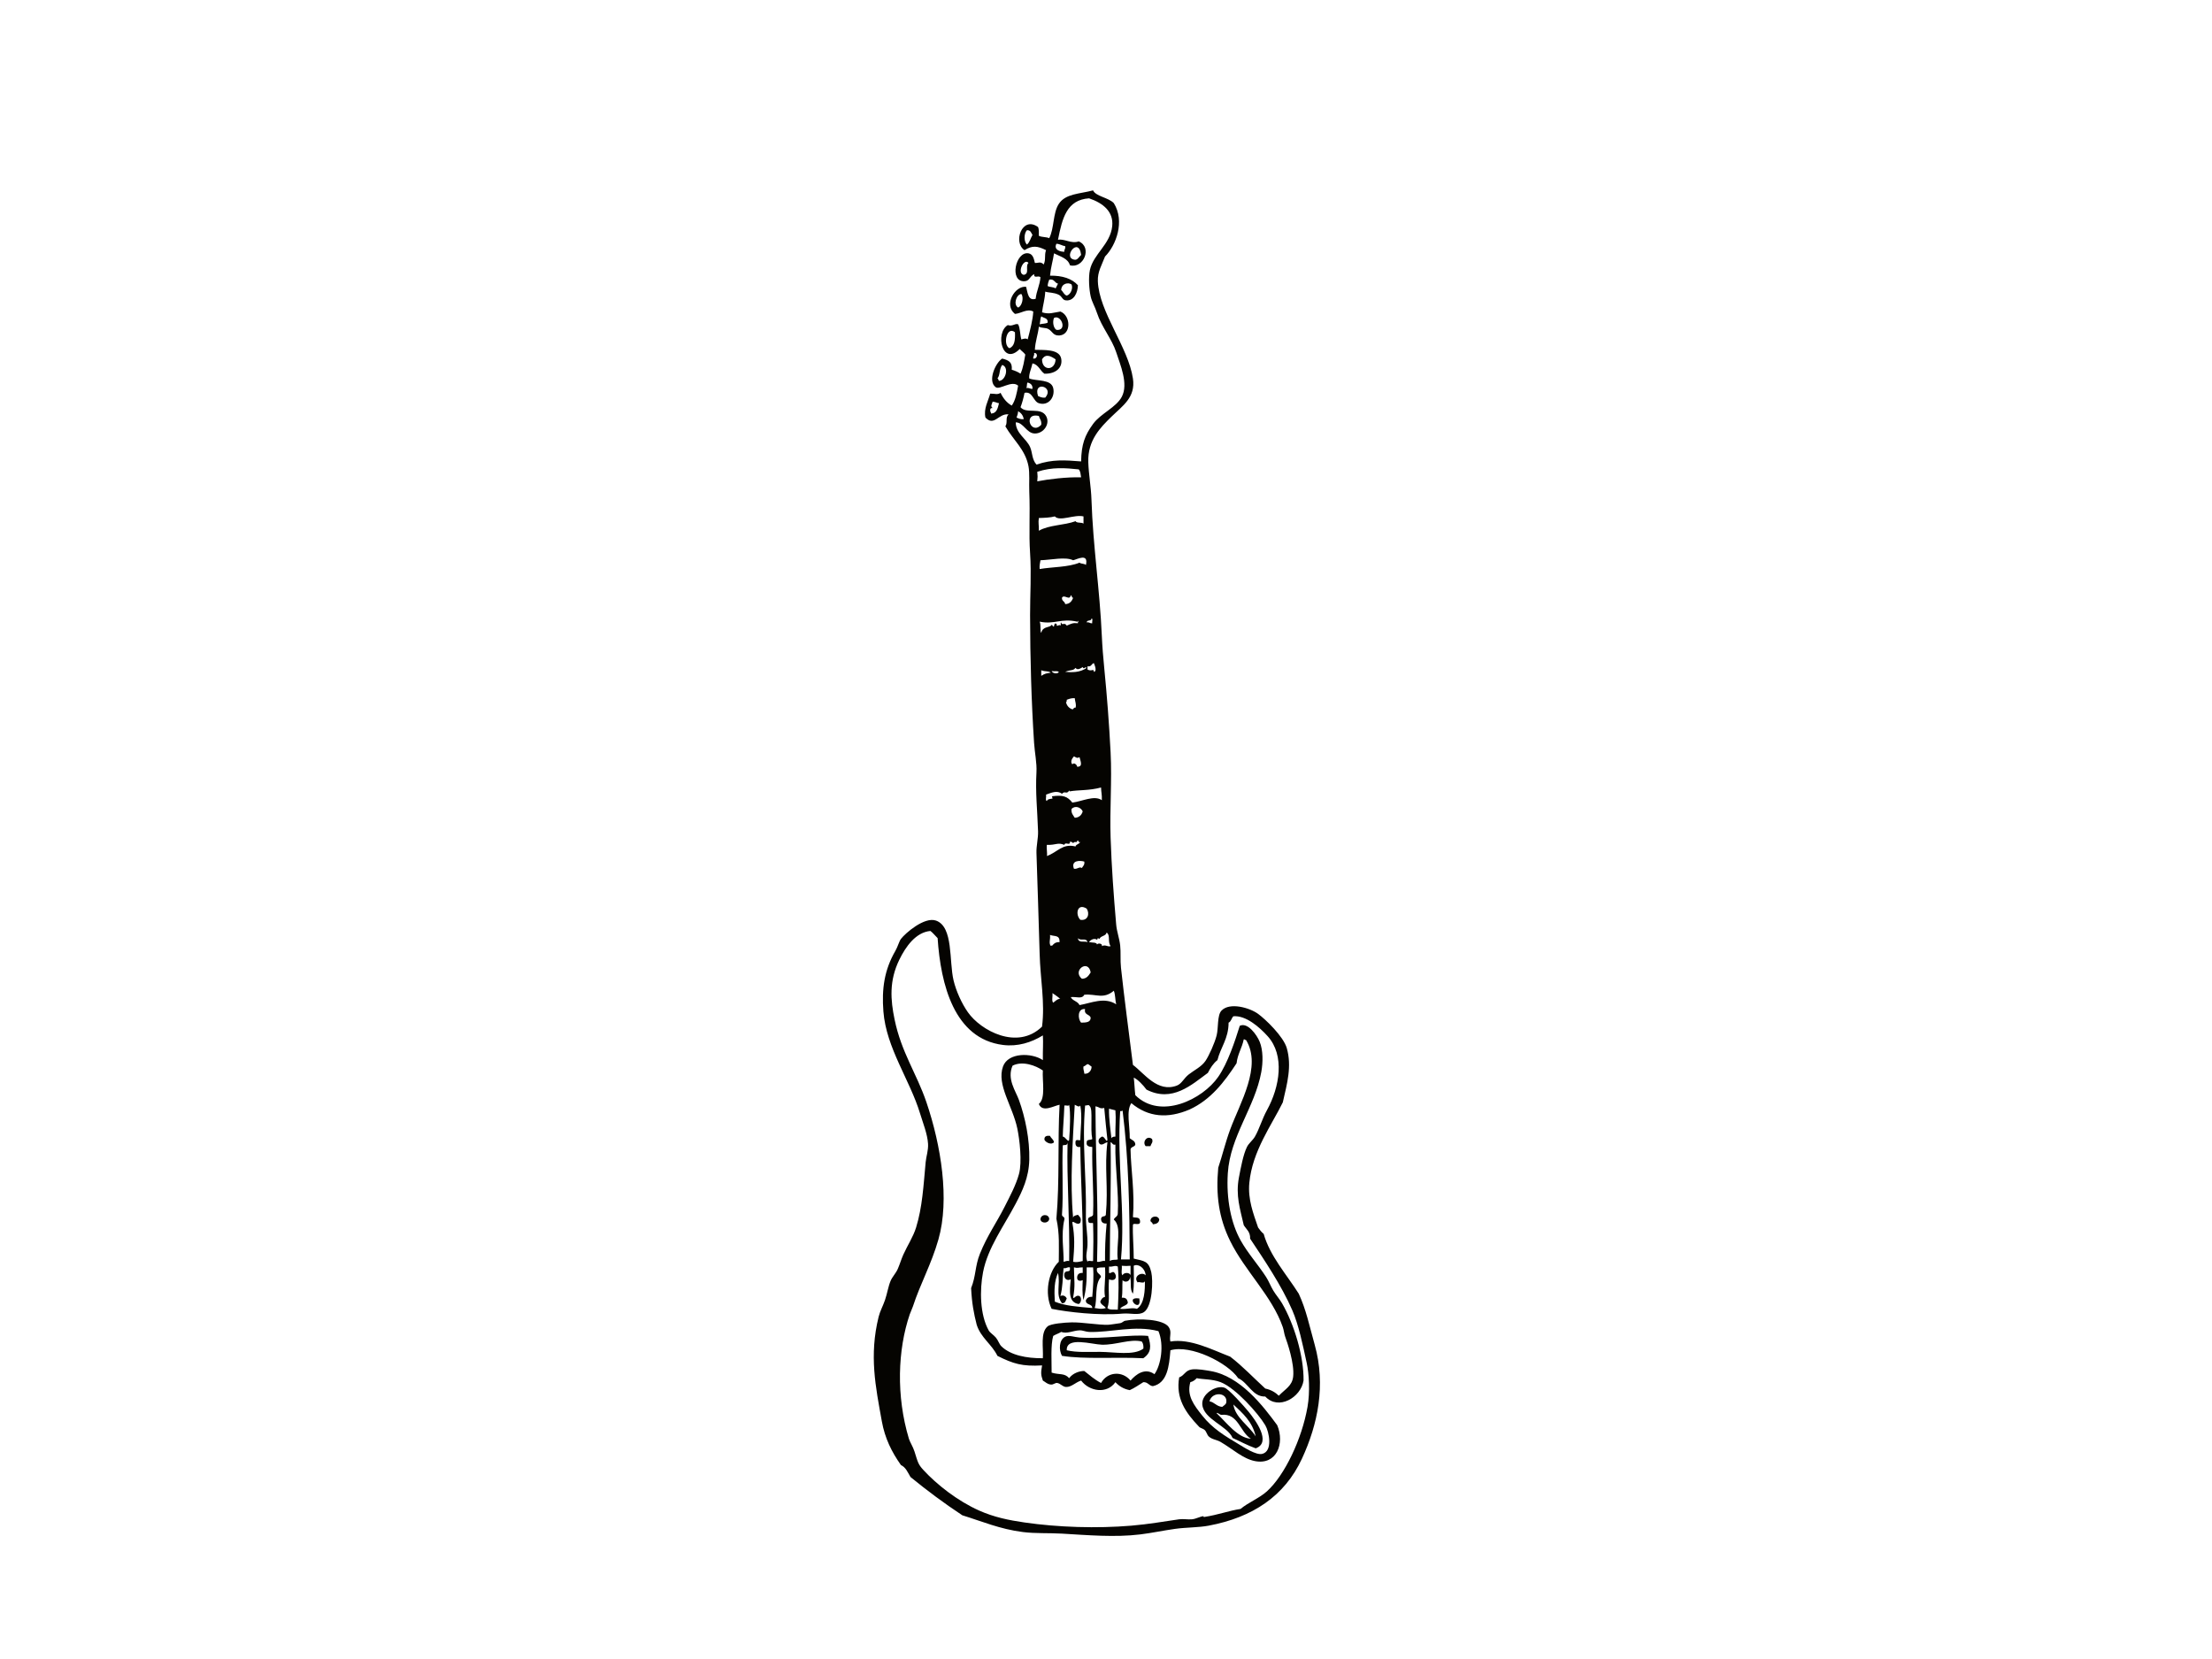 <?xml version="1.0" encoding="utf-8"?>
<!-- Generator: Adobe Illustrator 17.0.0, SVG Export Plug-In . SVG Version: 6.00 Build 0)  -->
<!DOCTYPE svg PUBLIC "-//W3C//DTD SVG 1.1//EN" "http://www.w3.org/Graphics/SVG/1.1/DTD/svg11.dtd">
<svg version="1.1" id="Layer_1" xmlns="http://www.w3.org/2000/svg" xmlns:xlink="http://www.w3.org/1999/xlink" x="0px" y="0px"
	 width="800px" height="600px" viewBox="0 0 800 600" enable-background="new 0 0 800 600" xml:space="preserve">
<g>
	<path fill-rule="evenodd" clip-rule="evenodd" fill="#050401" d="M379.757,410.788c0.347,0.902,1.242,1.255,1.442,2.309
		c-0.899,1.099-2.964,0.15-3.459-0.869C377.61,410.948,378.473,410.662,379.757,410.788z"/>
	<path fill-rule="evenodd" clip-rule="evenodd" fill="#050401" d="M416.66,411.942c0.432,1.289-0.252,1.44-0.576,2.594
		c-0.578,0-1.154,0-1.727,0C412.984,413.017,414.888,410.425,416.66,411.942z"/>
	<path fill-rule="evenodd" clip-rule="evenodd" fill="#050401" d="M379.468,440.772c-0.096,1.723-2.839,1.845-3.172,0.29
		C376.308,439.036,379.237,438.915,379.468,440.772z"/>
	<path fill-rule="evenodd" clip-rule="evenodd" fill="#050401" d="M419.255,441.062c-0.108,1.239-1.075,1.615-2.308,1.729
		c-0.085-0.587-0.576-0.766-0.864-1.154C415.998,439.72,418.839,439.376,419.255,441.062z"/>
	<path fill-rule="evenodd" clip-rule="evenodd" fill="#050401" d="M412.048,469.603
		C413.035,475.339,406.198,468.765,412.048,469.603L412.048,469.603z"/>
	<path fill-rule="evenodd" clip-rule="evenodd" fill="#050401" d="M415.22,483.155c1.176,3.683,1.211,6.047-1.732,8.071
		c-10.102-0.491-21.04,0.443-29.408-0.864c-1.198-2.168-1.081-5.763,1.154-6.917c1.318-0.681,3.459,0.167,5.19,0.287
		C399.303,484.338,409.026,482.532,415.22,483.155z M398.496,486.327c-3.616-0.1-12.933-3.058-12.685,2.018
		c3.639,0.873,8.062,0.543,12.109,0.578c5.265,0.047,12.081,1.408,15.569-1.154c0.108-0.096,0.137-1.803-0.576-2.596
		C408.746,484.127,403.673,486.469,398.496,486.327z"/>
	<path fill-rule="evenodd" clip-rule="evenodd" fill="#050401" d="M461.928,515.449c2.784,6.589-0.211,14.522-8.075,12.974
		c-4.367-0.861-8.009-4.361-12.398-6.921c-1.46-0.851-3.146-0.864-4.326-2.018c-0.585-0.578-0.785-1.683-1.44-2.308
		c-0.575-0.546-1.527-0.637-2.018-1.154c-4.995-5.237-8.491-10.348-7.208-17.874c2.053-0.77,2.097-2.514,4.612-2.883
		c1.879-0.277,5.175,0.334,6.632,0.575C448.522,497.641,456.788,508.436,461.928,515.449z M434.825,511.987
		c3.679,4.632,8.157,7.346,13.261,10.38c1.803,1.072,6.163,3.963,8.362,3.459c3.987-0.909,2.556-8.024,1.153-10.377
		c-2.626-4.402-10.815-13.511-16.146-15.57c-3.02-1.166-6.688-0.975-8.648-1.445c-0.599,0.652-1.294,1.207-2.308,1.445
		C429.101,504.763,431.842,508.238,434.825,511.987z"/>
	<path fill-rule="evenodd" clip-rule="evenodd" fill="#050401" d="M454.143,523.808c-2.99-1.051-5.575-2.502-8.362-3.747
		c-1.854-4.426-10.483-6.691-10.956-12.11c-0.331-3.8,5.047-7.161,8.072-6.054c1.658,0.605,6.968,6.618,8.648,8.648
		C453.847,513.326,460.1,521.682,454.143,523.808z M443.473,507.374c0.789-3.809-5.079-4.296-6.054-0.578
		c1.857,0.353,2.555,1.867,4.614,2.021C442.656,508.332,443.376,507.853,443.473,507.374z M454.143,519.485
		c-1.205-5.333-4.705-8.368-8.075-11.534C446.742,512.709,451.677,515.565,454.143,519.485z M452.411,520.348
		c-3.943-2.393-4.571-9.333-10.666-8.649c-0.619,0.011-1.574-1.084-1.732-0.576C443.602,514.483,447.626,520.058,452.411,520.348z"
		/>
	<path fill-rule="evenodd" clip-rule="evenodd" fill="#050401" d="M374.278,95.084c1.014,0.157,2.103-0.687,3.172,0.576
		c0.882-1.724,0.169-3.276,0.864-5.19c-3.128-1.56-4.966-1.75-7.783,0c-4.268-2.705-0.926-12.551,4.901-8.362
		c0.344,0.808,0.315,1.991,0.286,3.172c0.987,0.549,2.719,0.36,3.75,0.864c1.854-3.66,1.29-9.049,3.458-12.398
		c2.444-3.763,7.567-3.59,12.398-4.899c0.927,2.153,5.542,2.582,7.498,4.614c4.092,6.52,0.855,15.265-3.172,19.315
		c-1.221,3.202-2.722,5.514-2.596,8.938c0.411,11.114,10.979,23.771,12.688,35.175c1.025,6.848-3.701,9.84-7.787,13.838
		c-3.923,3.844-8.623,8.482-8.359,16.434c0.147,4.446,0.999,8.917,1.151,13.552c0.564,17.004,3.011,32.511,3.748,49.301
		c0.17,3.84,0.491,7.737,0.867,11.534c1.007,10.178,1.776,20.258,2.305,30.562c0.529,10.332-0.347,20.652,0,30.849
		c0.359,10.578,1.081,20.535,2.018,31.426c0.22,2.552,1.16,4.969,1.442,7.498c0.289,2.579-0.007,5.348,0.289,8.072
		c1.166,10.773,2.913,23.85,4.326,35.175c4.121,3.067,8.861,10.101,15.857,7.497c1.807-0.674,2.468-2.571,4.322-4.039
		c1.944-1.531,4.591-2.746,6.057-4.899c1.268-1.866,3.324-6.418,4.036-9.226c0.681-2.693,0.164-7.264,1.732-8.938
		c2.958-3.169,10.234-1.057,13.261,1.154c2.727,1.989,9.188,8.201,10.38,12.398c1.872,6.592,0.154,12.618-1.442,19.606
		c-4.026,8.222-11.009,17.583-12.11,29.117c-0.57,5.982,1.445,11.085,3.172,16.146c0.59,0.852,1.223,1.659,2.018,2.305
		c2.279,8.05,8.324,14.712,12.683,21.626c2.684,5.792,3.8,11.426,5.768,18.451c4.092,14.604,1.148,28.809-4.614,41.229
		c-6.28,13.546-17.848,21.236-33.734,24.217c-3.733,0.704-8.002,0.587-12.107,1.154c-4.165,0.578-8.374,1.492-12.687,2.018
		c-9.11,1.11-18.997,0.249-28.255-0.291c-4.761-0.274-9.522,0.003-14.128-0.573c-8.312-1.046-14.867-3.888-21.911-6.057
		c-6.542-4.317-12.766-8.952-18.742-13.839c-0.97-1.623-1.68-3.505-3.458-4.325c-3.336-4.72-5.801-9.651-6.917-15.857
		c-2.264-12.536-4.61-23.767-1.154-37.766c0.491-2.006,1.607-4.01,2.304-6.057c0.804-2.355,1.183-4.951,2.018-6.917
		c0.657-1.542,1.911-2.757,2.596-4.326c0.735-1.677,1.271-3.528,2.018-5.19c1.513-3.355,3.569-6.417,4.612-9.804
		c2.267-7.34,2.672-15.103,3.462-23.641c0.19-2.054,1.007-4.25,0.864-6.63c-0.215-3.566-1.875-7.624-2.882-10.956
		c-3.686-12.174-12.227-23.648-13.265-36.903c-0.637-8.164,0.329-15.012,4.326-21.914c0.898-1.554,1.349-3.443,2.018-4.326
		c1.519-2.006,8.482-8.119,12.684-6.63c6.332,2.241,4.679,14.642,6.344,21.623c0.922,3.858,2.936,8.327,5.19,11.532
		c4.689,6.67,17.931,13.843,26.813,5.19c1.113-8.668-0.628-17.25-0.864-26.235c-0.329-12.506-0.798-24.875-1.154-36.615
		c-0.079-2.532,0.661-5.225,0.578-7.786c-0.266-7.936-0.988-14.084-0.578-21.336c0.188-3.336-0.64-7.192-0.864-10.667
		c-0.969-14.866-1.416-30.53-1.442-46.132c-0.015-7.636,0.508-14.913,0-22.487c-0.485-7.211,0.058-13.696-0.289-22.203
		c-0.126-3.128,0.201-6.684-0.291-9.226c-1.174-6.095-5.504-9.419-8.359-14.416c0.925-1.4-0.106-3.122,1.151-4.323
		c-3.677-0.42-5.178,4.515-8.359,1.151c-0.716-3.184,0.999-5.991,1.727-8.65c1.665-0.053,2.564,0.511,3.75-0.286
		c0.926,1.957,2.191,3.575,4.036,4.612c1.33-1.841,1.822-4.521,2.308-7.208c-2.287-2.059-6.622,1.592-8.073,0.578
		c-3.09-2.164-0.157-8.814,2.305-10.38c2.387,0.608,3.721,1.315,3.46,4.036c1.182,0.356,2.267,0.81,3.172,1.44
		c0.999-2.118,1.358-4.927,1.731-6.921c-0.552-0.791-1.39-1.299-2.018-2.018c-6.291,6.373-9.027-5.772-4.326-8.648
		c1.813,0.592,2.517-0.69,3.75-0.287c0.768,1.442,0.67,3.746,1.153,5.477c0.66-0.184,1.738-0.572,2.305,0
		c0.852-3.321,1.829-6.919,2.018-10.091c-2.185-1.178-4.401,0.704-6.63,0.865c-4.238-3.348,0.1-10.314,4.036-9.803
		c0.576,2.109,0.708,5.225,3.461,4.326c0.291-2.882,1.501-4.843,1.729-7.784c-0.858-0.827-2.334,0.656-2.305-1.154
		c-1.803,1.128-1.639,2.491-3.46,2.594c-5.59,0.32-3.272-10.885,1.438-10.092C373.712,91.915,373.962,93.895,374.278,95.084z
		 M395.324,153.323c2.743-3.78,8.321-5.934,10.38-9.804c2.481-4.659-0.534-11.584-2.018-16.146
		c-1.557-4.779-5.319-9.182-6.921-14.125c-0.807-2.497-1.838-3.97-2.305-6.057c-0.578-2.576-0.846-6.873-0.287-9.513
		c1.215-5.76,7.381-9.276,8.072-15.86c0.549-5.252-3.26-8.357-8.362-10.089c-8.04,0.537-9.694,7.095-11.244,14.994
		c2.264-0.487,4.816,1.551,7.495,0.576c5.052,2.132,1.738,9.942-3.169,8.65c-0.77-2.596-3.572-3.157-5.766-4.326
		c-0.388,2.731-1.122,4.732-1.442,8.075c4.579-0.063,7.942,1.092,10.09,3.459c-0.085,2.781-1.466,5.745-4.325,5.476
		c-1.366-0.126-1.294-1.352-2.596-2.018c-1.765-0.902-3.745-0.718-4.899-1.151c-0.13,2.754-0.855,4.91-1.154,7.495
		c2.596,0.804,4.147,0.088,6.632-0.287c3.814,1.471,3.984,8.303-0.287,8.649c-2.343,0.192-2.579-1.501-4.039-2.308
		c-1.092-0.605-2.141-0.226-3.46-0.864c-0.324,2.942-1.292,5.24-1.44,8.362c3.064,0.132,8.821-0.403,9.515,3.172
		c0.625,3.24-1.91,5.575-6.053,5.476c-1.613-1.078-2.103-3.278-4.326-3.748c-0.353,1.718-1.449,4.055-1.153,5.48
		c2.711,1.011,7.882,0.186,8.648,3.458c0.764,3.248-1.695,6.587-5.19,5.48c-2.106-0.671-2.226-4.43-5.187-3.749
		c-0.359,1.851-0.832,3.59-1.443,5.19c2.068,2.553,7.29-0.176,9.226,3.172c1.623,2.806-0.855,6.356-4.036,6.339
		c-3.021-0.015-4.071-4.016-6.922-4.036c0.047,4.091,3.821,5.821,5.193,8.94c0.88,2.007,0.61,4.436,2.305,6.342
		c5.76-1.966,10.28-1.617,16.146-1.153C391.115,160.673,392.334,157.444,395.324,153.323z M371.395,88.453
		c1.035-0.794,1.318-2.333,2.018-3.462c-0.462-0.785-0.687-1.81-2.018-1.727C370.302,84.417,370.238,87.308,371.395,88.453z
		 M384.944,91.049c-0.138-0.912,0.52-1.019,0.291-2.018c-1.186-0.161-1.864-0.83-3.172-0.868
		C380.946,90.439,383.625,91.085,384.944,91.049z M388.694,93.93c1.052,0.129,1.49-1.007,2.307-1.732
		C390.143,85.222,384.059,93.362,388.694,93.93z M370.242,99.406c2.273-0.374,0.421-3.105,1.728-4.322
		C370.333,93.135,367.634,98.807,370.242,99.406z M378.89,103.445c0.817,0.433,2.179,0.322,2.885,0.865
		c0.275-0.59,0.587-1.142,0.864-1.732c-1.279-0.258-1.267-1.807-3.171-1.44C379.184,101.815,378.963,102.554,378.89,103.445z
		 M383.793,104.887c0.732,0.614,0.987,1.703,2.018,2.018c1.372-0.365,2.362-2.629,1.729-4.036
		C386.369,102.052,383.919,102.434,383.793,104.887z M368.224,111.231c1.449-0.549,2.121-3.695,1.153-4.902
		C367.599,106.434,366.348,110.165,368.224,111.231z M376.009,117.284c0.917-0.237,2.121-0.185,2.882-0.576
		c0.23-1.767-1.448-1.63-2.305-2.308C376.191,115.163,376.244,116.367,376.009,117.284z M381.198,114.976
		c-0.625,1.48-0.199,3.651,0.864,4.326C386.136,119.743,383.831,113.636,381.198,114.976z M365.052,125.934
		c1.907-0.689,2.147-3.043,2.018-5.768C364.119,117.719,362.598,124.722,365.052,125.934z M373.7,129.682
		c1.589,0.217,1.823-2.15,0.291-2.018C374.22,128.663,373.559,128.771,373.7,129.682z M376.872,129.969
		c-0.032,4.177,4.699,4.23,4.903,0C380.035,128.777,378.179,127.777,376.872,129.969z M360.726,136.89
		c0.406,0.076,0.327,0.631,0.576,0.864c2.403-0.056,3.75-4.976,1.154-5.766C361.293,133.601,361.792,135.622,360.726,136.89z
		 M371.106,140.348c1.087-0.22,1.378,0.354,2.307,0.287c0.099-1.445-0.715-1.974-1.731-2.305
		C371.203,138.715,371.588,139.963,371.106,140.348z M375.432,143.234c0.747,0.309,1.411,0.7,2.595,0.573
		C381.53,139.816,373.477,137.568,375.432,143.234z M358.999,147.555c-0.631-0.05-0.918,0.237-0.868,0.865
		c-0.062,0.544,0.325,0.636,0.29,1.153c2.126-0.081,2.418-1.998,2.882-3.745c-0.779-0.088-1.025-0.423-2.304-0.576
		C358.768,146.269,358.071,146.827,358.999,147.555z M367.646,151.015c0.748,0.312,1.413,0.703,2.596,0.576
		c-0.225-1.408-0.994-2.273-2.018-2.881C368.154,149.599,367.931,150.34,367.646,151.015z M376.585,153.609
		c0.17-1.513-0.585-2.106-0.867-3.168C369.782,149.056,372.818,157.715,376.585,153.609z M375.142,170.624
		c0.154,1.63,0.154,1.826,0,3.459c3.966-0.783,10.786-1.615,15.859-1.442c-0.189-1.063-0.23-2.27-0.867-2.884
		C385.307,169.255,380.602,168.846,375.142,170.624z M375.718,187.344c-0.286,1.793,0.061,2.512,0,4.612
		c3.648-2.144,9.17-1.936,13.265-3.458c0.461,0.788,2.176,0.321,2.882,0.864c0-0.864,0-1.729,0-2.596
		c-3.291-0.804-8.589,1.983-10.378,0C379.815,187.212,377.771,187.281,375.718,187.344z M388.116,202.624
		c-2.778-1.344-7.813-0.14-11.82,0c-0.143,1.011-0.429,1.878-0.287,3.172c4.647-0.789,10.323-0.622,14.416-2.305
		c0.546,0.511,1.845,0.268,2.305,0.864C393.782,199.864,389.481,202.333,388.116,202.624z M384.08,216.174
		c-0.117,1.274,1.037,1.271,1.154,2.308c1.68-0.05,2.418-1.043,2.882-2.308c-0.665,0.09-0.318-0.832-0.864-0.864
		C386.852,217.395,384.862,214.778,384.08,216.174z M393.018,225.114c1.001-0.231,1.11,0.429,2.018,0.286
		c-0.167-0.503,0.347-1.692-0.289-1.727C394.81,224.792,393.009,224.045,393.018,225.114z M389.846,224.536
		c-0.015,0.176-0.044,0.341-0.286,0.291c-5.874-1.322-8.167,1.131-13.552,0c0.529,1.051,0.097,3.794,0.576,4.036
		c0.587-2.526,3.034-1.689,3.75-2.885c0.45,0.029,0.223,0.734,0.864,0.576c0.038-0.535,0.189-0.964,0.576-1.154
		c0.214,0.546,0.858,0.202,0.287,0.868c0.92,0.17,0.893-0.543,1.441,0c0.368-0.722-0.146-0.905,0.289-1.154
		c0.347,1.393,1.142-0.278,2.018,1.154c1.63-0.719,2.293-1.078,4.036-0.868C389.734,224.906,390.275,224.662,389.846,224.536z
		 M395.614,242.988c1.283-0.236,0.224-2.576,0-3.172c-0.905,0.249-0.864,1.445-2.308,1.154c0,0.385,0,0.769,0,1.154
		C394.784,243.042,395.57,241.557,395.614,242.988z M385.234,242.988c2.349,0.181,5.255,0.341,7.784-1.44
		c-0.725-0.666-0.914,0.849-1.44-0.287c-0.801,0.488-1.905,1.252-2.596,0.287C388.002,242.726,387.258,242.089,385.234,242.988z
		 M376.585,244.429c1.327-0.849,1.776-0.896,3.459-1.151c-1.16-0.77-1.618-0.208-3.459-0.867
		C376.585,243.086,376.585,243.757,376.585,244.429z M382.926,242.988c-0.75-0.473-1.249-0.053-2.591-0.286
		C380.843,243.783,382.806,243.701,382.926,242.988z M385.811,253.082c-0.047,0.336,0.052,0.817-0.289,0.864
		c0.321,1.314,1.096,2.171,2.307,2.594c0.575-0.003,0.367-0.785,1.154-0.576c0.367-1.242-0.147-2.029-0.289-3.459
		C387.473,252.434,386.653,252.768,385.811,253.082z M387.828,276.435c0.569-0.826,1.726,0.173,1.732,0.864
		c2.311,0.07,1.125-2.217,0.864-3.462c-1.007,0.531-1.224,0.058-2.018-0.286C387.567,274.436,387.067,275.599,387.828,276.435z
		 M384.08,287.101c-1.737-1.39-3.897-0.385-5.766,0.287c0.177,0.69-0.36,2.094,0.289,2.308c0.263-0.699,1.157-0.763,2.018-0.864
		c0.114-0.499-0.429-0.742,0-0.867c3.699-0.467,5.368-0.035,7.208,2.307c3.63-0.447,7.939-2.781,10.667-0.867
		c0.062-2.333-0.214-2.564-0.287-4.612c-4.294,1.204-8.052,0.823-11.532,1.443c0.16,0,0.327-0.233,0-0.291
		C385.698,287.452,385.123,285.831,384.08,287.101z M387.539,292.578c-0.184,1.627,0.627,2.258,1.154,3.172
		c1.296-0.02,2.442-0.719,2.885-2.305C390.932,291.958,388.782,291.207,387.539,292.578z M389.561,304.112
		c0.053,0.964-0.902-0.129-1.445,0.864c-0.188-0.385-0.614-0.537-1.151-0.573c0.061,1.711-1.68-0.164-2.021,1.149
		c-2.523-1.002-2.897,0.14-6.341,0c-0.176,1.451,0.272,3.409,0,4.036c3.815-1.308,5.594-4.65,10.38-3.458
		c0.047-0.833,2.132-1.113,1.442-1.727C390.115,305.382,390.333,303.599,389.561,304.112z M388.406,314.202
		c1.425,0.17,1.844-0.846,2.882-0.287c0.366-0.69,1.054-1.063,0.864-2.308C390.667,311.147,387.202,311.051,388.406,314.202z
		 M393.018,328.618c-3.455-2.153-4.206,2.121-2.307,4.036C393.476,333.114,394.186,330.442,393.018,328.618z M362.744,377.921
		c-17.647-2.232-22.522-21.847-23.641-38.635c-1.133-1.138-1.601-1.799-2.596-2.594c-5.347,0.482-8.979,5.748-11.243,10.38
		c-3.751,7.678-3.184,14.569-1.727,21.623c2.47,11.987,7.956,19.444,11.531,29.986c5.287,15.582,8.444,35.146,4.326,49.586
		c-2.561,8.987-6.537,15.981-9.226,24.222c-0.303,0.926-0.827,1.916-1.154,2.882c-4.346,12.766-4.964,29.475-0.291,44.977
		c0.372,1.233,1.457,2.822,2.018,4.612c1.23,3.917,1.325,4.617,3.172,6.632c4.861,5.302,12.422,11.247,20.182,14.706
		c5.468,2.433,10.721,3.493,16.436,4.322c12.086,1.756,26.205,2.202,38.635,1.154c6.419-0.538,11.669-1.513,17.297-2.304
		c1.466-0.208,3.076,0.141,4.612,0c1.542-0.143,2.958-1.042,4.326-1.154c-0.37,0.031-0.265,0.371,0.287,0.286
		c4.82-0.737,8.923-2.276,12.974-2.882c2.813-2.349,6.75-3.856,9.516-6.344c6.438-5.792,12.68-18.952,14.702-30.559
		c0.95-5.448,0.549-11.996-0.286-15.859c-1.466-6.77-2.926-13.773-5.19-19.029c-3.876-8.988-10.377-18.583-15.28-25.95
		c0.107-2.509-1.406-3.399-2.308-4.899c-1.321-5.854-2.992-10.713-1.731-17.3c0.706-3.689,1.554-8.233,2.885-10.956
		c0.687-1.403,2.097-2.39,2.882-3.747c1.612-2.79,2.635-6.456,4.326-9.515c4.714-8.532,6.527-19.896,0.286-26.813
		c-3.005-3.33-7.891-7.577-12.396-7.208c-0.698,0.646-0.783,1.907-1.732,2.308c-0.024,5.833-2.862,8.859-4.036,13.547
		c-1.501,1.192-2.553,2.828-3.458,4.617c-5.877,4.303-12.903,10.815-22.201,6.053c-1.178-1.61-3.281-3.827-4.612-4.326
		c0.201,1.13,0.315,4.364,0.576,6.344c9.14,9.034,24.351,1.516,29.985-6.635c3.493-5.05,6.082-13.024,7.784-18.45
		c2.839-1.416,6.191,3.275,7.205,5.766c1.245,3.049,1.236,7.372,0.581,10.956c-2.358,12.871-11.269,23.181-12.11,36.617
		c-0.584,9.335,1.166,18.018,4.612,24.218c2.596,4.667,6.35,8.812,9.226,13.261c0.975,1.507,1.63,3.281,2.596,4.902
		c0.949,1.592,2.272,3.066,3.171,4.613c4.399,7.585,7.918,19.166,7.786,27.966c-0.952,6.121-9.087,10.914-13.839,5.768
		c-4.603,0.161-6.116-4.947-9.802-6.635c-3.815-5.59-17.15-12.243-24.508-10.089c-0.455,5.856-1.148,11.83-6.344,12.974
		c-1.486-0.148-1.75-1.519-3.459-1.44c-1.598,0.993-3.12,2.068-4.9,2.882c-2.264-0.429-3.909-1.472-5.19-2.882
		c-3.07,4.376-9.42,3.351-12.398-0.578c-2.021,0.602-3.475,2.4-5.479,2.308c-1.218-0.059-1.991-1.261-3.169-1.443
		c-0.779-0.12-1.378,0.687-2.308,0.576c-1.372-0.161-1.826-0.858-2.885-1.442c-0.745-2.103-0.742-2.812-0.287-5.479
		c-7.214,0.397-10.389-0.581-16.146-3.459c-2.035-4.212-5.985-6.511-7.495-11.243c-1.037-4.057-1.762-7.816-2.018-13.261
		c1.766-4.367,1.387-7.952,3.172-12.398c2.643-6.597,6.013-11.234,8.935-17.01c1.959-3.863,4.083-7.819,5.193-11.821
		c1.218-4.41,0.214-12.586-0.58-16.436c-1.691-8.198-7.568-15.856-5.19-22.487c1.848-5.139,10.386-5.025,14.416-2.308
		c-0.058-3.692,0.186-6.157,0-8.935C373.036,377.01,368.104,378.599,362.744,377.921z M396.765,341.592
		c0.271-0.614,2.1-0.394,1.731,0.578c1.372-0.685,2.17,0.426,3.172,0c-1.164-1.58,0.012-3.904-1.442-4.901
		c-0.274,1.357-2.156,1.11-2.594,2.305c-0.937-0.623-0.54,0.035-0.867,0.29c-1.204-0.855-2.757,0.432-2.883,0.864
		C395,340.983,396.633,340.719,396.765,341.592z M380.621,341.882c0.338-0.244,0.817-1.224,2.596-1.154
		c0.041-2.696-1.7-1.945-3.46-2.594c0.17,1.86-0.529,2.821,0.287,4.036C380.114,341.63,380.52,342.332,380.621,341.882z
		 M393.306,340.728c-0.485-1.789-2.544-0.236-3.459-1.442C390.004,341.233,392.284,340.22,393.306,340.728z M391.288,353.989
		c1.788-0.038,2.45-1.201,3.172-2.305C393.593,346.69,387.643,351.051,391.288,353.989z M392.152,359.756
		c-0.867,1.694-2.771,0.625-4.899,0.865c0.655,1.361,2.547,1.49,3.172,2.884c4.115-0.696,8.964-3.072,13.261-0.287
		c-0.388-1.536-0.293-3.554-0.864-4.902C399.009,361.541,396.355,359.353,392.152,359.756z M380.621,359.179
		c0.184,1.066-0.371,2.872,0.287,3.459c0.71-0.54,1.31-1.192,2.309-1.438C384.263,361.737,381.384,359.617,380.621,359.179z
		 M391.001,369.849c1.706-0.026,3.412-0.047,3.459-1.732c-0.315-1.416-2.52-0.94-2.018-3.172
		C389.64,364.631,389.758,368.516,391.001,369.849z M447.221,384.551c-4.457,6.788-9.309,13.18-17.01,16.724
		c-7.869,3.342-14.898,2.822-21.046-2.309c-1.93,2.769-0.505,8.374-0.578,12.688c0.751,0.687,1.994,0.889,2.018,2.305
		c-0.245,0.908-1.589,0.718-1.731,1.731c0.114,6.911,1.58,15.734,0.867,24.505c1.142,0.35,2.608-0.264,2.593,1.731
		c-0.134,1.609-2.529,0.023-2.593,1.154c-0.154,3.321,0.303,8.018,0.287,12.107c3.859,0.912,5.391,0.846,6.344,4.904
		c0.715,3.058,0.426,12.313-2.596,14.416c-1.933,1.343-4.937,0.318-7.787,0.576c-8.637,0.779-19.969-0.571-25.656-1.731
		c-2.696-5.581-1.171-13.502,2.591-17.011c0.003-5.319,0.347-10.054-0.864-15.57c1.21-13.605,0.414-27.975,1.154-41.228
		c-2.068,0.371-6.247,2.97-7.499-0.287c2.564-2.015,1.177-8.368,1.442-12.11c-2.541-1.785-7.357-3.576-10.954-1.732
		c-2.115,4.802,1.11,9.087,2.308,12.398c2.311,6.395,3.917,14.322,3.747,21.624c-0.152,6.461-2.549,11.373-4.904,15.86
		c-4.278,8.151-10.114,15.961-11.82,24.795c-1.268,6.574-1.119,15.374,2.021,21.046c0.502,0.908,1.75,1.601,2.594,2.596
		c0.858,1.008,1.239,2.415,2.018,3.172c3.353,3.26,9.055,4.353,14.99,4.321c0.258-3.804-0.978-9.244,1.731-11.529
		c1.157-0.978,6.07-1.382,8.649-1.442c3.831-0.091,9.858,1.002,13.265,0.864c0.926-0.038,2.693-0.365,4.323-0.576
		c0.683-0.088,1.238-0.77,1.731-0.864c4.858-0.96,13.896-0.651,15.856,2.304c1.209,1.82,0.093,3.354,0.578,5.19
		c7.235-1.182,15.263,3.063,21.624,5.48c4.568,3.504,8.462,7.684,12.687,11.531c2.065,0.435,3.624,1.375,4.901,2.594
		c2.333-2.427,4.824-3.534,5.19-6.917c0.514-4.743-2.144-12.38-2.883-14.416c-0.391-1.081-0.459-2.288-0.864-3.462
		c-3.881-11.215-13.668-20.246-19.031-31.135c-4.156-8.447-5.222-16.753-4.323-26.527c1.466-4.351,2.564-9.074,4.323-13.838
		c3.563-9.646,11.523-22.746,5.766-32.294c-0.369-0.012-0.397-0.368-0.864-0.286C449.192,379.028,447.603,381.184,447.221,384.551z
		 M391.864,385.705c-0.198,1.16,0.278,1.647,0.287,2.596c1.898,0.28,2.79-1.715,2.596-2.596c-0.52-0.246-0.795-0.743-1.442-0.867
		C392.798,385.1,392.463,385.535,391.864,385.705z M384.944,399.834c-0.17,4.802-0.526,8.076-0.573,11.243
		c0.926-0.027,2.033,2.4,2.305,1.151c0.283-3.845,0.567-9.778,0-12.683C386.641,400.182,385.452,399.668,384.944,399.834z
		 M388.116,440.486c0.067-0.896,1.025-0.902,1.731-1.154c0.795,0.946,1.334,1.216,0.865,2.882c-1.204,1.239-2.822-1.128-2.883,0
		c0.946,5.272,0.745,8.693,0.287,14.128c1.145,0.269,2.191,0.014,3.462-0.286c0.249-15.249-0.731-28.364-0.867-41.232
		c-1.451,0.201-1.899-0.596-1.729-2.018c0.231-1.166,1.933,0.233,1.729-0.864c0.056-3.601,0.746-8.053,0-12.109
		c-0.473,0.821-1.565-0.141-2.018-0.289C388.006,412.43,386.893,427.357,388.116,440.486z M392.442,399.834
		c-1.167,13.975,0.564,25.77,0.287,40.075c-0.061,3.154,0.69,6.782,0.576,10.38c-0.062,2.103-0.889,4.191,0,6.054
		c0.126-0.646,1.422-0.116,2.018-0.286c0.126-6.358,0.164-7.745,0-13.552c0.064-0.523-1.737,0.315-1.727-0.867
		c-0.558-1.902,1.457-1.233,1.727-2.305c0.338-8.923-0.458-14.801-0.287-24.508c-0.476-0.076-2.362-0.009-2.018-1.727
		c-0.059-1.116,1.426-0.689,2.018-1.154c-0.797-3.926,0.293-10.585-0.864-11.821C393.672,399.314,393.417,399.85,392.442,399.834z
		 M396.765,456.342c1.261,0.202,1.627-0.491,2.885-0.286c-0.041-4.176,0.107-8.688,0.576-13.552
		c-1.337,0.088-1.992-0.508-2.018-1.732c0.287-1.349,1.501-0.462,1.729-1.44c0.946-10.187-0.572-16.948,0.579-26.235
		c-0.958,0.154-1.883,1.367-2.884,0.576c0-0.29-0.234-0.344-0.287-0.576c-0.198-1.256,0.517-1.597,1.151-2.02
		c1.057-0.236,1.706,2.514,2.021,1.151c-0.362-3.59-0.775-6.891-1.154-11.529c-1.642,0.444-1.668-0.341-3.172-0.578
		C396.292,420.464,397.303,437.605,396.765,456.342z M401.955,411.655c0.245-0.429,0.728-0.622,1.443-0.578
		c-0.065-4.259,0.278-5.921,0-9.515c-0.808-0.155-1.501-0.423-2.308-0.578C401.002,404.782,401.73,409.117,401.955,411.655z
		 M405.127,401.851c-1.201,18.718,1.901,36.308,0.289,53.627c1.057,0,2.114,0,3.172,0c-0.1-18.637-0.34-35.736-2.597-53.916
		C405.944,401.9,405.536,401.874,405.127,401.851z M384.371,414.246c-0.356,8.303,0.274,17.273-0.291,25.086
		c0.023,0.846,1.101,0.631,0.864,1.73c-1.283,5.449-0.144,11.335-0.287,15.279c0.678-0.091,1.083-0.456,2.019-0.286
		c0.271-14.527-0.915-29.274-0.578-42.959C386.072,414.505,384.935,413.943,384.371,414.246z M401.38,456.056
		c1.007-0.684,1.993-0.272,2.882-0.578c-0.706-4.94,1.633-11.773-1.44-14.416c0.315-0.932,1.492-1.005,1.44-2.308
		c0.432-6.671-1.064-17.365-0.864-24.794c-1.116,0.253-1.028-0.704-1.73-0.864C401.914,428.675,401.424,440.31,401.38,456.056z
		 M411.47,463.837c-1.888-2.279,1.627-4.092,2.886-2.591c-0.258-2.769-2.775-4.332-4.326-3.462
		c0.003,1.677,0.256,7.196-0.287,10.092c-1.372-1.765-0.3-4.215-1.154-6.344c0.449,1.908-1.712,2.564-2.597,1.442
		c-0.167,2.047,0.063,4.48-0.287,6.344c1.119-0.064,1.809,0.306,2.018,1.154c0.899,1.667-2.091,1.677-2.594,2.882
		c2.38,0.277,4.221-0.575,6.057,0c2.8-1.814,2.923-6.952,2.882-10.09C413.854,464.527,411.792,463.305,411.47,463.837z
		 M401.09,458.074c0,0.766,0,1.534,0,2.304c0.884,0.211,0.849-0.497,1.732-0.286c1.422,1.258,0.835,3.619-1.732,2.594
		c-0.388,4.661,0.426,7.267-0.573,10.377c0.751,0.741,1.827,0.517,3.746,0.58c0.243-4.883,0.49-10.81,0-15.569
		C403.198,457.487,402.547,458.268,401.09,458.074z M405.991,461.246c0.327-1.107,2.617-1.183,2.885,0c0-1.154,0-2.308,0-3.462
		c-1.592,0.109-1.58,0.109-3.172,0C405.889,458.849,405.331,460.656,405.991,461.246z M384.656,458.65
		c-0.4,3.983-0.254,6.744-1.153,10.089c0.996-0.514,1.892,0.02,2.307,0.864c-0.418,0.734-0.47,1.838-1.731,1.732
		c-2.434-3.134-0.482-6.669-1.442-10.958c-1.346,3.034-1.393,6.253-1.153,10.38c3.698,1.521,8.077,1.823,13.55,2.305
		c-0.018-1.709-2.521-0.934-2.307-2.882c0.397-0.757,1.059-1.248,2.307-1.154c0.307-3.613,0.578-7.519,0.287-10.667
		c-0.766,0-1.536,0-2.305,0c0.064,4.941-0.157,7.88-1.154,11.821c-0.541-2.367-0.35-4.852-0.286-7.208
		c-0.899,0.435-2.012,0.338-2.018-0.864c0.021-1.227,0.678-1.82,2.018-1.732c0-0.671,0-1.343,0-2.018
		c-1.624,0.014-1.779,0.388-3.172,0c0.068,5.061,0.532,6.379-0.291,10.958c0.408,0.573,0.934-1.163,2.308-0.578
		c0.87,0.587,0.628,2.482-0.291,2.885c-3.812-0.614-3.272-4.591-2.881-8.938c-1.357,0.694-2.582-0.233-2.309-2.018
		c0.285-1.41,1.839-0.426,2.021-1.444c0-0.286,0-0.573,0-0.864C385.893,458.156,385.725,458.852,384.656,458.65z M396.765,458.65
		c-0.479,2.018,1.217,1.86,1.443,3.169c-2.453,2.594-1.267,8.213-2.308,11.243c1.08,0.097,2.305,0.593,4.037,0
		c-0.549-0.893-1.756-1.122-2.018-2.305c0.333-0.82,0.776-1.531,1.731-1.731c-0.552-2.725,0.306-6.114,0-10.667
		C398.167,458.354,397.383,458.407,396.765,458.65z M386.676,498.435c1.32-1.825,3.77-2.635,5.476-2.594
		c1.933,1.531,3.771,3.152,6.057,4.326c2.252-4.011,7.606-4.532,10.667-0.865c1.907-2.232,5.217-4.788,8.648-2.307
		c2.337-3.239,3.563-10.538,1.444-15.567c-8.649-2.267-17.241,0.558-25.086,0.287c-1.207-0.041-2.277-0.622-3.458-0.578
		c-2.391,0.088-4.468,1.35-6.632,0.578c-0.885,0.555-2.004,0.879-2.885,1.44c-0.967,3.269-0.543,9.537-0.573,13.261
		C383.116,497.315,384.96,496.474,386.676,498.435z"/>
</g>
</svg>

